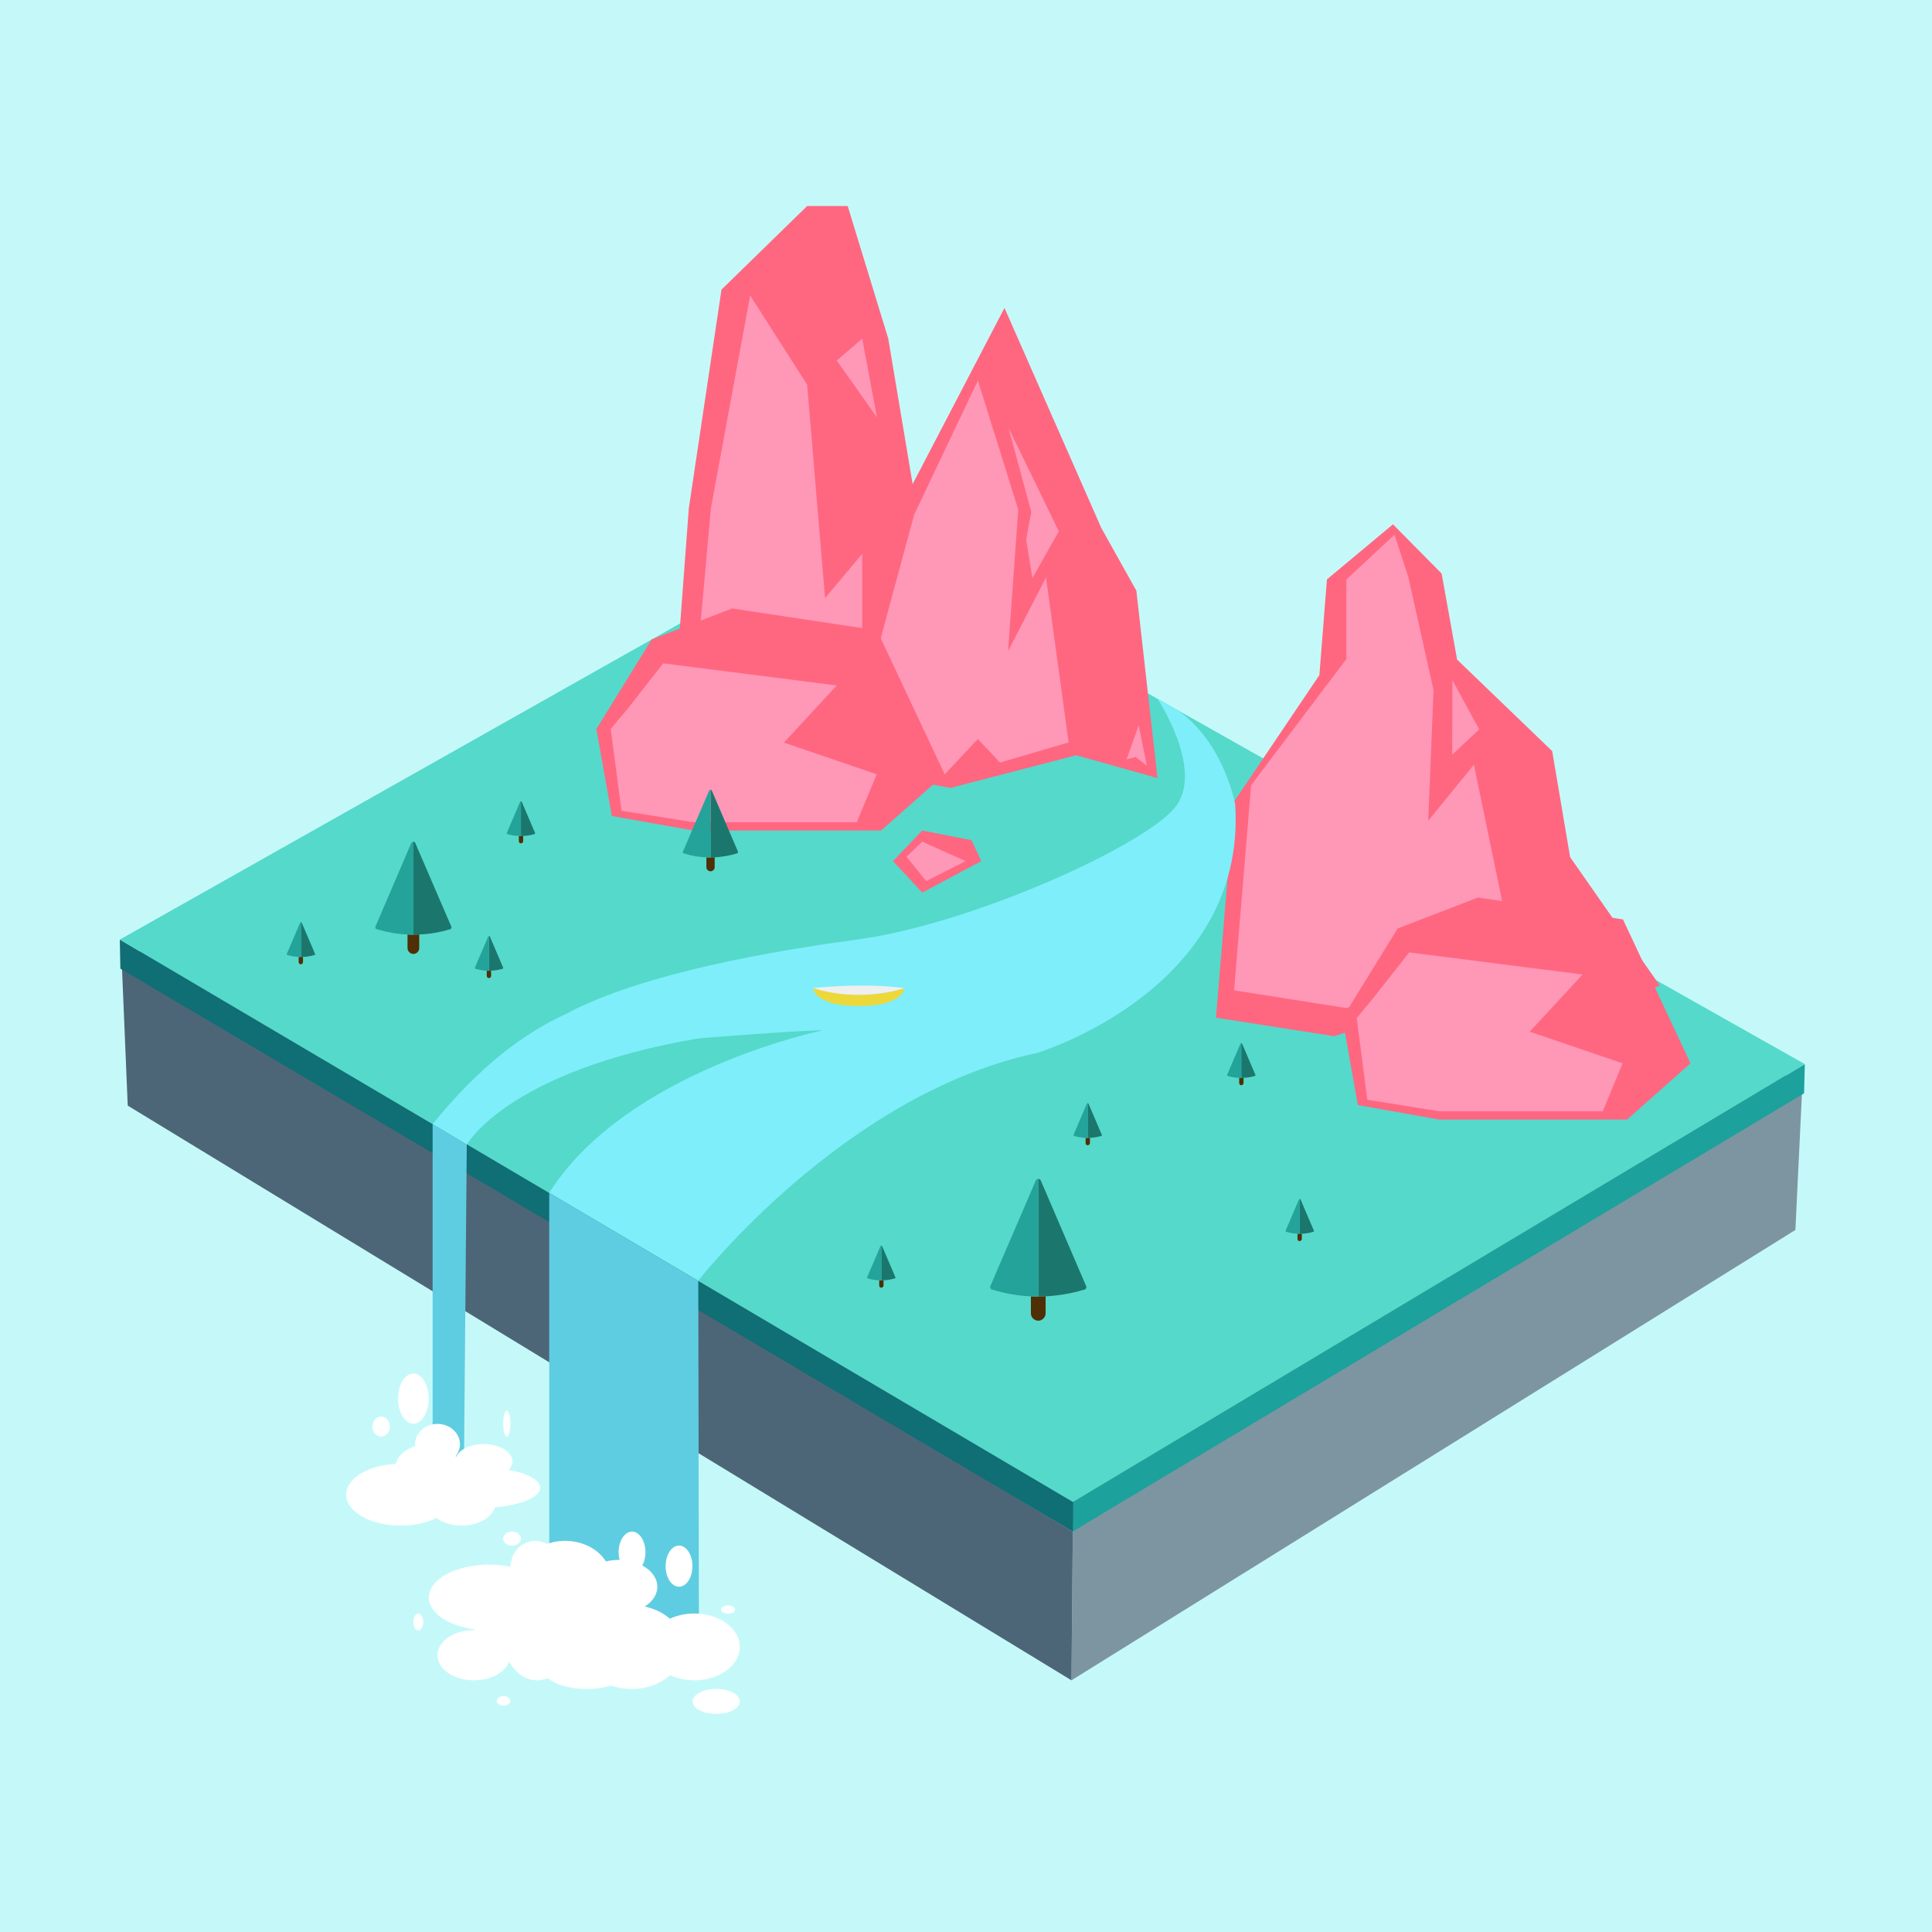 <?xml version="1.0" standalone="no"?><!DOCTYPE svg PUBLIC "-//W3C//DTD SVG 1.1//EN" "http://www.w3.org/Graphics/SVG/1.1/DTD/svg11.dtd"><svg class="icon" width="64px" height="64.00px" viewBox="0 0 1024 1024" version="1.1" xmlns="http://www.w3.org/2000/svg"><path d="M0 0h1024v1024H0z" fill="#C5F9F9" /><path d="M955.3 574.8l-3.7 77.1-383.7 238.7 0.7-78.8z" fill="#7D95A1" /><path d="M568.6 811.8l-0.7 78.8L67.7 586l-3.2-76.6z" fill="#4D6677" /><path d="M955.3 574.8l-386.7 237L64.5 509.4l387.1-210.8z" fill="#3F6570" /><path d="M956.6 564l-0.4 15.5-387.6 232.2 0.1-15.6z" fill="#1DA19D" /><path d="M568.7 796.1l-0.1 15.6L63.8 513.4l-0.3-15.4z" fill="#106E75" /><path d="M956.6 564L568.7 796.1 63.5 498l388.1-219z" fill="#55D9CA" /><path d="M427.8 109.2l-45.4 44.3-17.3 115.8-10.2 136.2 36.4 18.3 80.8-25.9 12 16 40.4-23.7 34.7 1.5-49.7-125.2-25.4-7.6-13.3-79.4-21.5-70.3z" fill="#FF6781" /><path d="M397.6 156.6l-20.8 112.7-11.7 130.1 26.4 14.5 65.5-20.6v-99.8L437.3 317l-9.5-113.1zM457 179.5l7.8 41.7-21.3-30.1z" fill="#FF97B7" /><path d="M532.4 163.2l-57.3 109.9L439 405.6l64.8 12 66.6-17.3 43.1 12.1-11.2-99.3-18.6-33.3z" fill="#FF6781" /><path d="M518.3 201.7l-33.8 71.1-34.9 129.1 51.1 8.5 17.6-18.7 11.7 12.5 36.4-10.7-12-87.4-20.1 39 5.4-75z" fill="#FF97B7" /><path d="M547.2 306.4l14-24.8-26.7-54.9 12.1 44.6-2.7 14.6zM603.5 384.5l4.4 21.4-6-4.7-4.8 1.3z" fill="#FF97B7" /><path d="M738.3 277.9l-35 29.2-4 50.7L654 425l-9.5 114.4 62.6 9.8 71.2-22.9 46.8 20.2 54.6-24.2-47.5-68-9.5-56.2-50.4-48.5-8.2-45.6z" fill="#FF6781" /><path d="M739.1 283.4l-25.5 23.8v42.1l-50.5 66.9-9 108.7 59.5 9.4 88.2-29.4-20.6-99.6L757 435l2.8-69.2-13.4-60.1z" fill="#FF97B7" /><path d="M769.8 360.5l-0.1 39.5 14.3-13.4z" fill="#FF97B7" /><path d="M345.4 338.9l-29.3 47.5 8.2 46.1 43.2 7.7H467l33.7-29.8-35.9-76.3-76.8-11.6z" fill="#FF6781" /><path d="M333.2 375l18.3-23.4 92 11.7-28 30.3 49.2 16.8-10.6 25.4h-86.6l-38.1-6.1-5.7-43.3z" fill="#FF97B7" /><path d="M740.8 492.1l-29.3 47.5 8.2 46.1 43.1 7.7h99.6l33.6-29.8-35.8-76.3-76.8-11.6z" fill="#FF6781" /><path d="M728.5 528.2l18.4-23.4 91.9 11.7-28 30.3 49.2 16.8-10.5 25.4h-86.7l-38.1-6.1-5.6-43.3z" fill="#FF97B7" /><path d="M488.8 440.2l26.1 5.1 5.2 11.1-31.3 16.7-15.5-16.7z" fill="#FF6781" /><path d="M488.8 446.1l-8.3 8 10.4 12.9 20.9-10.6z" fill="#FF97B7" /><path d="M613.6 370.5s23.9 36.2 10.2 56.1c-13.7 20-107.3 63-169.7 71.4-62.4 8.4-120.3 21.2-154.5 39.6-21.4 9.7-45.6 27.6-70.3 58.2l18.1 10.9s21.4-39 122.7-56.3c0 0 52.5-4.3 66-4.3 0 0-104 21.3-145 86.1l79 46.6s77.1-99 179.6-120.7c0 0 111.2-33.5 105-131.6 0 0-5.7-32.9-30.9-50.4l-10.2-5.6z" fill="#7DEEFA" /><path d="M229.3 595.8v177.1l16.5 17.7 1.6-183.9z" fill="#5FCDE1" /><path d="M291.1 632.3v188.3l79.4 70-0.4-211.7z" fill="#5FCDE1" /><path d="M286.3 788.5c0-4.1-6.8-7.7-16.7-9.4 1.2-1.3 2-2.9 2-4.5 0-5.1-6.8-9.2-15.2-9.2-7 0-12.8 2.8-14.6 6.7l-0.3-0.3c1.4-1.8 2.3-4 2.3-6.3 0-5.9-5.3-10.8-11.9-10.8s-11.9 4.8-11.9 10.8c0 0.3 0 0.6 0.1 1-5.3 1.6-9.3 5.1-10.3 9.4-14.7 0.7-26.3 7.7-26.3 16.3 0 9 12.9 16.4 28.8 16.4 7.3 0 13.9-1.5 19-4.1 3.3 2.5 8.1 4.1 13.4 4.1 8.7 0 15.9-4.2 17.7-9.7 13.7-1.1 23.9-5.4 23.9-10.4z" fill="#FFFFFF" /><path d="M197.4 756.1a4.6 5.3 0 1 0 9.2 0 4.6 5.3 0 1 0-9.2 0Z" fill="#FFFFFF" /><path d="M211 741.3a8.1 13.3 0 1 0 16.2 0 8.1 13.3 0 1 0-16.2 0Z" fill="#FFFFFF" /><path d="M266.7 754.6a1.9 6.9 0 1 0 3.8 0 1.9 6.9 0 1 0-3.8 0Z" fill="#FFFFFF" /><path d="M307.4 841a20.5 14.2 0 1 0 41 0 20.5 14.2 0 1 0-41 0Z" fill="#FFFFFF" /><path d="M343.9 872.9a24.1 17.7 0 1 0 48.2 0 24.1 17.7 0 1 0-48.2 0Z" fill="#FFFFFF" /><path d="M307.3 873a27.5 22.2 0 1 0 55 0 27.5 22.2 0 1 0-55 0Z" fill="#FFFFFF" /><path d="M270.5 856.2a32.2 20.6 0 1 0 64.4 0 32.2 20.6 0 1 0-64.4 0Z" fill="#FFFFFF" /><path d="M266.7 867.6a18 23 0 1 0 36 0 18 23 0 1 0-36 0Z" fill="#FFFFFF" /><path d="M275.3 836.5a24.2 19.8 0 1 0 48.4 0 24.2 19.8 0 1 0-48.4 0Z" fill="#FFFFFF" /><path d="M227.3 846.7a31.9 17.4 0 1 0 63.8 0 31.9 17.4 0 1 0-63.8 0Z" fill="#FFFFFF" /><path d="M231.9 877.3a19.3 13.3 0 1 0 38.6 0 19.3 13.3 0 1 0-38.6 0Z" fill="#FFFFFF" /><path d="M251.2 866.5a12 10.3 0 1 0 24 0 12 10.3 0 1 0-24 0Z" fill="#FFFFFF" /><path d="M352.8 830.1a7.1 10.9 0 1 0 14.2 0 7.1 10.9 0 1 0-14.2 0Z" fill="#FFFFFF" /><path d="M327.9 822.7a7.1 10.9 0 1 0 14.2 0 7.1 10.9 0 1 0-14.2 0Z" fill="#FFFFFF" /><path d="M382.2 853.1a3.7 2.2 0 1 0 7.4 0 3.7 2.2 0 1 0-7.4 0Z" fill="#FFFFFF" /><path d="M270.6 830.6a13.1 13.9 0 1 0 26.2 0 13.1 13.9 0 1 0-26.2 0Z" fill="#FFFFFF" /><path d="M287 883.5a23.9 11.7 0 1 0 47.8 0 23.9 11.7 0 1 0-47.8 0Z" fill="#FFFFFF" /><path d="M263.3 901.5a3.6 2.5 0 1 0 7.2 0 3.6 2.5 0 1 0-7.2 0Z" fill="#FFFFFF" /><path d="M219.1 859.7a2.6 4.4 0 1 0 5.2 0 2.6 4.4 0 1 0-5.2 0Z" fill="#FFFFFF" /><path d="M266.7 815.5a4.7 3.7 0 1 0 9.4 0 4.7 3.7 0 1 0-9.4 0Z" fill="#FFFFFF" /><path d="M367.1 901.8a12.5 6.6 0 1 0 25 0 12.5 6.6 0 1 0-25 0Z" fill="#FFFFFF" /><path d="M239.2 491.1c0.3 0.7-0.2 1.5-1 1.5-5.2 1.6-10.6 2.5-16 2.7-1 0.1-2 0.1-3.1 0.1v-49.3c0.4 0 0.8 0.2 1 0.7l19.1 44.3z" fill="#1B776E" /><path d="M222.2 495.6v6.9c0 1.7-1.4 3.1-3.1 3.1s-3.1-1.4-3.1-3.1v-6.9-0.3c1 0.1 2 0.1 3.1 0.1s2 0 3.1-0.1v0.3z" fill="#4F2F05" /><path d="M219.1 446.1v49.3c-1 0-2 0-3.1-0.1-5.4-0.2-10.8-1.2-16-2.7-0.6 0-1.1-0.5-1.1-1.1 0-0.1 0-0.3 0.1-0.4l19-44.3c0.3-0.5 0.7-0.7 1.1-0.7z" fill="#23A399" /><path d="M575.7 681.7c0.4 0.9-0.3 1.9-1.3 1.9-6.6 2-13.4 3.1-20.2 3.5-1.3 0.1-2.6 0.1-3.9 0.1v-62.4c0.5 0 1 0.3 1.3 0.8l24.1 56.1z" fill="#1B776E" /><path d="M554.2 687.4v8.7c0 2.1-1.8 3.9-3.9 3.9-2.1 0-3.9-1.8-3.9-3.9v-8.7-0.3c1.3 0.1 2.6 0.1 3.9 0.1 1.3 0 2.6 0 3.9-0.1v0.3z" fill="#4F2F05" /><path d="M550.3 624.8v62.4c-1.3 0-2.6 0-3.9-0.1-6.8-0.3-13.6-1.5-20.2-3.5-0.8 0-1.4-0.7-1.4-1.4 0-0.2 0-0.4 0.1-0.5l24.1-56c0.3-0.6 0.8-0.9 1.3-0.9z" fill="#23A399" /><path d="M391.1 451.3c0.2 0.5-0.2 1.1-0.7 1.1-3.8 1.1-7.7 1.8-11.6 2-0.7 0-1.5 0.1-2.2 0.1v-35.9c0.3 0 0.6 0.2 0.7 0.5l13.8 32.2z" fill="#1B776E" /><path d="M378.8 454.6v5c0 1.2-1 2.2-2.2 2.2-1.2 0-2.2-1-2.2-2.2v-5-0.2c0.7 0 1.5 0.1 2.2 0.1 0.7 0 1.5 0 2.2-0.1v0.2z" fill="#4F2F05" /><path d="M376.5 418.6v35.9c-0.7 0-1.5 0-2.2-0.1-3.9-0.2-7.8-0.8-11.6-2-0.5 0-0.8-0.4-0.8-0.8 0-0.1 0-0.2 0.1-0.3l13.9-32.3c0-0.3 0.3-0.4 0.6-0.4z" fill="#23A399" /><path d="M167 505.6c0.1 0.3-0.1 0.6-0.4 0.6-2 0.6-4 0.9-6 1h-1.1v-18.4c0.2 0 0.3 0.1 0.4 0.2l7.1 16.6z" fill="#1B776E" /><path d="M160.6 507.3v2.6c0 0.6-0.5 1.2-1.2 1.2-0.6 0-1.1-0.5-1.1-1.2v-2.6-0.1h1.1c0.5 0 0.9 0 1.2 0.1 0-0.1 0 0 0 0z" fill="#4F2F05" /><path d="M159.5 488.8v18.4h-1.1c-2-0.1-4-0.4-6-1-0.2 0-0.4-0.2-0.4-0.4v-0.2l7.1-16.6c0.1-0.1 0.2-0.2 0.4-0.2z" fill="#23A399" /><path d="M283.6 441.5c0.1 0.3-0.1 0.6-0.4 0.6-2 0.6-4 0.9-6 1h-1.1v-18.4c0.2 0 0.3 0.1 0.4 0.2l7.1 16.6z" fill="#1B776E" /><path d="M277.3 443.2v2.6c0 0.6-0.5 1.2-1.2 1.2-0.6 0-1.1-0.5-1.1-1.2v-2.6-0.1h1.1c0.4 0 0.8 0 1.2 0.1 0-0.1 0 0 0 0z" fill="#4F2F05" /><path d="M276.1 424.7v18.4H275c-2-0.1-4-0.4-6-1-0.2 0-0.4-0.2-0.4-0.4v-0.2l7.1-16.6c0.1-0.1 0.3-0.2 0.4-0.2z" fill="#23A399" /><path d="M665.4 569.7c0.1 0.3-0.1 0.6-0.4 0.6-2 0.6-4 0.9-6 1h-1.1v-18.4c0.2 0 0.3 0.1 0.4 0.2l7.1 16.6z" fill="#1B776E" /><path d="M659.1 571.4v2.6c0 0.6-0.5 1.2-1.2 1.2-0.6 0-1.1-0.5-1.1-1.2v-2.6-0.1h1.1c0.3 0 0.8 0 1.2 0.1 0-0.1 0 0 0 0z" fill="#4F2F05" /><path d="M657.9 552.9v18.4h-1.1c-2-0.1-4-0.4-6-1-0.2 0-0.4-0.2-0.4-0.4v-0.2l7.1-16.6c0.1-0.1 0.3-0.2 0.4-0.2z" fill="#23A399" /><path d="M696.4 652.3c0.1 0.3-0.1 0.6-0.4 0.6-2 0.6-4 0.9-6 1h-1.1v-18.4c0.2 0 0.3 0.1 0.4 0.2l7.1 16.6z" fill="#1B776E" /><path d="M690 654v2.6c0 0.6-0.5 1.2-1.2 1.2s-1.1-0.5-1.1-1.2V654v-0.1h1.1c0.3 0 0.8 0 1.2 0.1 0-0.1 0 0 0 0z" fill="#4F2F05" /><path d="M688.9 635.5v18.4h-1.1c-2-0.1-4-0.4-6-1-0.2 0-0.4-0.2-0.4-0.4v-0.2l7.1-16.6c0.1-0.1 0.2-0.2 0.4-0.2z" fill="#23A399" /><path d="M266.7 512.9c0.1 0.3-0.1 0.6-0.4 0.6-2 0.6-4 0.9-6 1h-1.1v-18.4c0.2 0 0.3 0.1 0.4 0.2l7.1 16.6z" fill="#1B776E" /><path d="M260.3 514.6v2.6c0 0.6-0.5 1.2-1.2 1.2-0.6 0-1.1-0.5-1.1-1.2v-2.6-0.1h1.1c0.3 0 0.9 0 1.2 0.1z" fill="#4F2F05" /><path d="M259.2 496.1v18.4h-1.1c-2-0.1-4-0.4-6-1-0.2 0-0.4-0.2-0.4-0.4v-0.2l7.1-16.6c0.1-0.1 0.2-0.2 0.4-0.2z" fill="#23A399" /><path d="M474.6 677c0.1 0.3-0.1 0.6-0.4 0.6-2 0.6-4 0.9-6 1h-1.1v-18.4c0.2 0 0.3 0.1 0.4 0.2l7.1 16.6z" fill="#1B776E" /><path d="M468.3 678.7v2.6c0 0.6-0.5 1.2-1.2 1.2s-1.1-0.5-1.1-1.2v-2.6-0.1h1.1c0.3 0 0.8 0 1.2 0.1 0-0.1 0 0 0 0z" fill="#4F2F05" /><path d="M467.1 660.2v18.4H466c-2-0.1-4-0.4-6-1-0.2 0-0.4-0.2-0.4-0.4v-0.2l7.1-16.6c0.1-0.1 0.3-0.2 0.4-0.2z" fill="#23A399" /><path d="M584 601.5c0.1 0.3-0.1 0.6-0.4 0.6-2 0.6-4 0.9-6 1h-1.1v-18.4c0.2 0 0.3 0.1 0.4 0.2l7.1 16.6z" fill="#1B776E" /><path d="M577.7 603.2v2.6c0 0.6-0.5 1.2-1.2 1.2s-1.1-0.5-1.1-1.2v-2.6-0.1h1.1c0.3 0 0.8 0 1.2 0.1 0-0.1 0-0.1 0 0z" fill="#4F2F05" /><path d="M576.5 584.7v18.4h-1.1c-2-0.1-4-0.4-6-1-0.2 0-0.4-0.2-0.4-0.4v-0.2l7.1-16.6c0.1-0.2 0.3-0.2 0.4-0.2z" fill="#23A399" /><path d="M430.9 523.7s23.6 8 48.4 0c0 0 0 9.5-24.2 9.5-23.5 0.1-24.2-9.5-24.2-9.5z" fill="#EDD83A" /><path d="M430.9 523.7s25.6-3 48.4 0c0 0-22.2 8.1-48.4 0z" fill="#EFEFEF" /></svg>